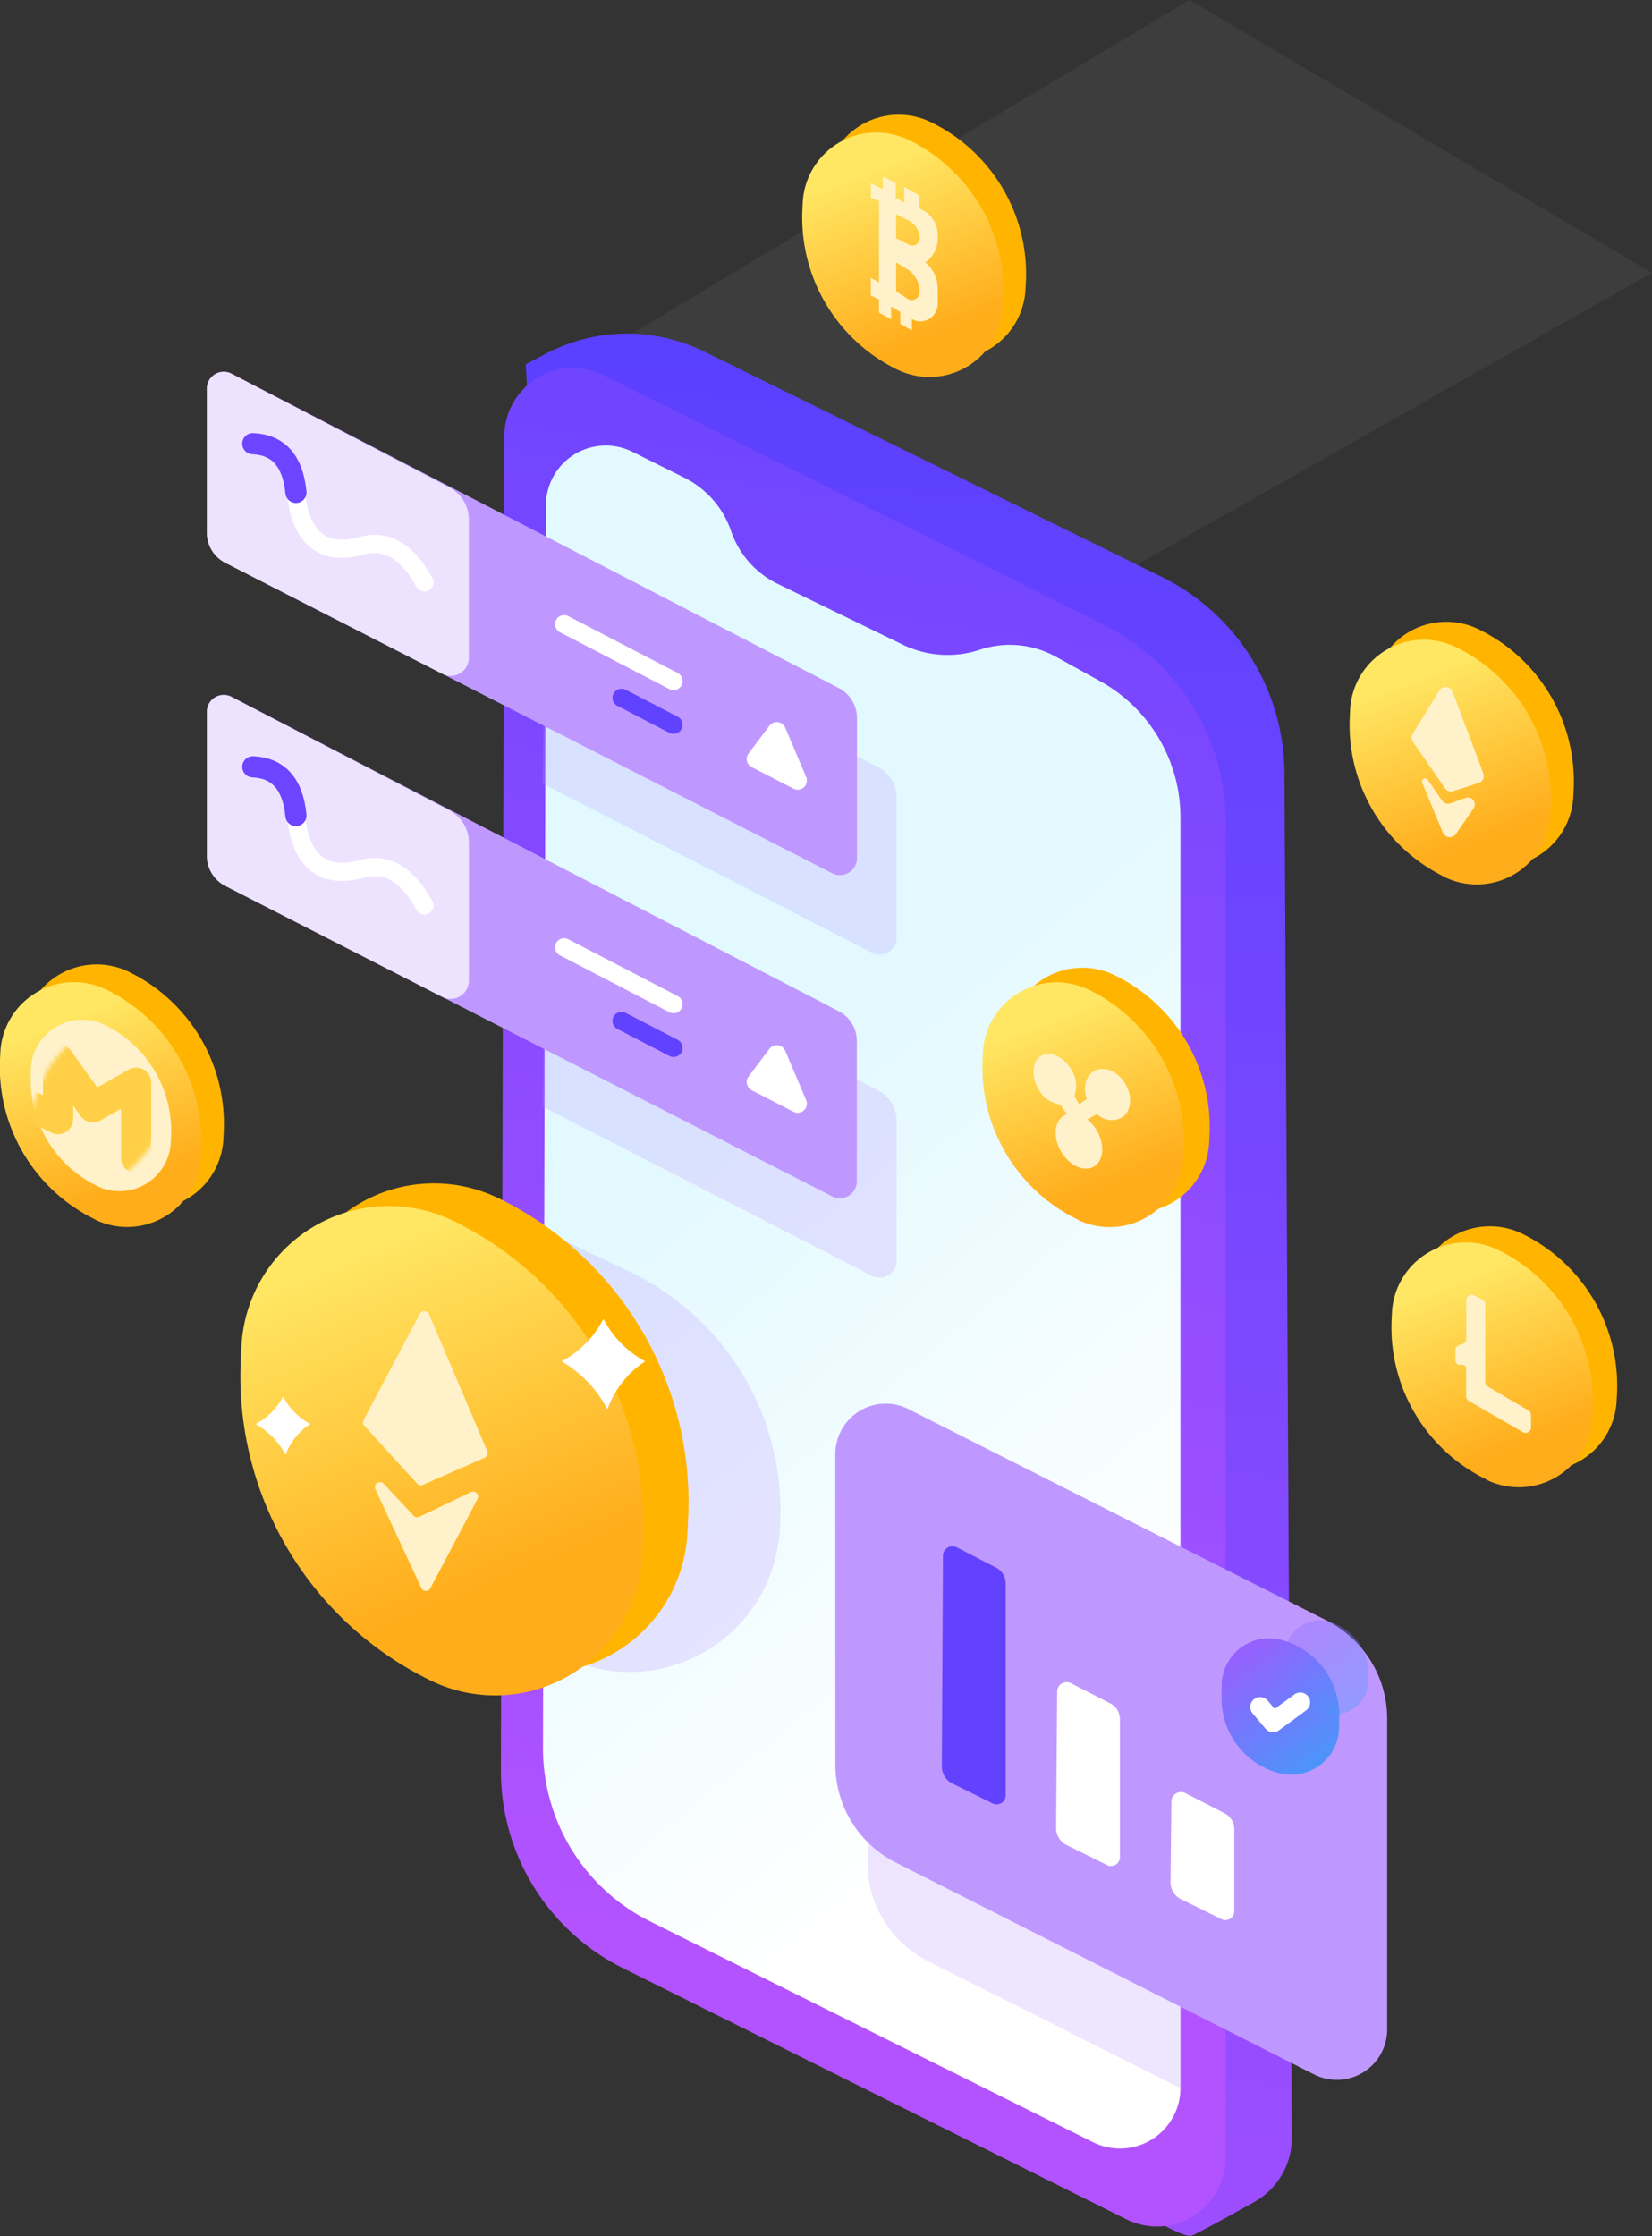 <svg xmlns="http://www.w3.org/2000/svg" xmlns:xlink="http://www.w3.org/1999/xlink" viewBox="0 0 360.85 488.3"><rect x="0" y="0" width="360.85" height="488.3" fill="#333333" stroke="none"/><defs><style>.cls-1,.cls-2,.cls-22{fill:#fff;}.cls-10,.cls-13,.cls-14,.cls-15,.cls-16,.cls-17,.cls-18,.cls-19,.cls-2,.cls-21,.cls-22,.cls-27,.cls-28,.cls-4,.cls-5,.cls-6,.cls-7,.cls-8,.cls-9{fill-rule:evenodd;}.cls-3{mask:url(#mask);}.cls-4{fill:#f5f6f8;fill-opacity:0.05;}.cls-5{fill:#ffb500;}.cls-6{fill:url(#linear-gradient);}.cls-7{fill:#fff2ca;}.cls-8{fill:url(#linear-gradient-2);}.cls-9{fill:url(#linear-gradient-3);}.cls-10{fill:url(#linear-gradient-4);}.cls-11{mask:url(#mask-3);}.cls-12,.cls-20,.cls-23,.cls-24,.cls-25,.cls-26{fill:none;stroke-linecap:round;}.cls-12{stroke:#ffd047;stroke-width:6.6px;}.cls-12,.cls-20,.cls-25,.cls-26{stroke-linejoin:round;}.cls-13{fill:url(#linear-gradient-5);}.cls-14{fill:url(#linear-gradient-6);}.cls-15{fill:url(#linear-gradient-7);}.cls-16,.cls-17{fill:#bf98ff;}.cls-16{opacity:0.25;}.cls-16,.cls-19,.cls-22{isolation:isolate;}.cls-18{fill:url(#linear-gradient-8);}.cls-19{opacity:0.35;fill:url(#linear-gradient-9);}.cls-20,.cls-23,.cls-25{stroke:#fff;}.cls-20{stroke-width:4.32px;}.cls-21{fill:#6342ff;}.cls-22{opacity:0.73;}.cls-23,.cls-24,.cls-25{stroke-width:3.96px;}.cls-24{stroke:#6142ff;}.cls-26{stroke:#6d44ff;stroke-width:4.62px;}.cls-27{fill:url(#linear-gradient-10);}.cls-28{fill:url(#linear-gradient-11);}</style><mask id="mask" x="-872.15" y="-202" width="1440" height="1027" maskUnits="userSpaceOnUse"><g id="mask-2"><rect id="path-1" class="cls-1" x="-872.15" y="-202" width="1440" height="1027"/></g></mask><linearGradient id="linear-gradient" x1="-1195.4" y1="691.21" x2="-1195.63" y2="690.5" gradientTransform="translate(-52301.64 37216.57) rotate(180) scale(44.02 53.44)" gradientUnits="userSpaceOnUse"><stop offset="0" stop-color="#ffe764"/><stop offset="1" stop-color="#ffad1b"/></linearGradient><linearGradient id="linear-gradient-2" x1="-1195.4" y1="691.21" x2="-1195.63" y2="690.5" gradientTransform="translate(-52310.78 37084.96) rotate(180) scale(44.02 53.44)" xlink:href="#linear-gradient"/><linearGradient id="linear-gradient-3" x1="-1195.4" y1="691.21" x2="-1195.63" y2="690.5" gradientTransform="translate(-52430.39 36974.17) rotate(180) scale(44.02 53.44)" xlink:href="#linear-gradient"/><linearGradient id="linear-gradient-4" x1="-1195.4" y1="691.21" x2="-1195.63" y2="690.5" gradientTransform="translate(-52605.57 37159.76) rotate(180) scale(44.02 53.44)" xlink:href="#linear-gradient"/><mask id="mask-3" x="3.99" y="222.72" width="34.04" height="37.44" maskUnits="userSpaceOnUse"><g id="mask-18"><path id="path-17" class="cls-2" d="M22.93,259a25.85,25.85,0,0,0,14.48-24.5l0-1.11a11.24,11.24,0,0,0-11.78-10.68,11,11,0,0,0-4.37,1.12A25.79,25.79,0,0,0,6.72,248.33l0,1.15A11.25,11.25,0,0,0,22.93,259Z"/></g></mask><linearGradient id="linear-gradient-5" x1="-1186.41" y1="690.96" x2="-1186.46" y2="688.38" gradientTransform="matrix(167.3, 0, 0, -415.45, 198687.59, 286600.34)" gradientUnits="userSpaceOnUse"><stop offset="0" stop-color="#022eff"/><stop offset="1" stop-color="#b253ff"/></linearGradient><linearGradient id="linear-gradient-6" x1="-1186.24" y1="690.97" x2="-1186.36" y2="688.82" gradientTransform="matrix(158.33, 0, 0, -405.87, 188022.05, 279999.59)" xlink:href="#linear-gradient-5"/><linearGradient id="linear-gradient-7" x1="-1185.96" y1="688.88" x2="-1186.11" y2="689.37" gradientTransform="matrix(139.24, 0, 0, -371.95, 165338.66, 256629.7)" gradientUnits="userSpaceOnUse"><stop offset="0" stop-color="#fff"/><stop offset="1" stop-color="#e2f9ff"/></linearGradient><linearGradient id="linear-gradient-8" x1="-1201.02" y1="691.26" x2="-1201.83" y2="689.27" gradientTransform="translate(-25895.29 26357.84) rotate(170) scale(25.21 30.48)" gradientUnits="userSpaceOnUse"><stop offset="0" stop-color="#b54bff"/><stop offset="1" stop-color="#18b9f8"/></linearGradient><linearGradient id="linear-gradient-9" x1="-1206.25" y1="691.88" x2="-1207.13" y2="689.89" gradientTransform="matrix(-17.7, 3.12, -3.65, -20.72, -18547.31, 18444.73)" xlink:href="#linear-gradient-8"/><linearGradient id="linear-gradient-10" x1="-1191.8" y1="690.28" x2="-1192.04" y2="689.57" gradientTransform="translate(-104841.95 74054.48) rotate(180) scale(88.04 106.89)" xlink:href="#linear-gradient"/><linearGradient id="linear-gradient-11" x1="-1195.4" y1="691.21" x2="-1195.63" y2="690.5" gradientTransform="translate(-52390.99 37159.76) rotate(180) scale(44.02 53.44)" xlink:href="#linear-gradient"/></defs><title>Asset 1</title><g id="Layer_2" data-name="Layer 2"><g id="Layer_1-2" data-name="Layer 1"><g id="Artboard"><g id="Group-30"><g class="cls-3"><g id="Group-29"><polygon id="Path-19-Copy-3" class="cls-4" points="218.91 140 120.85 83.1 259.81 0 360.85 59.57 218.91 140"/></g></g><g class="cls-3"><g id="Group-28"><g id="Group-15"><path id="Path-110-Copy-17" class="cls-5" d="M330,319.59a37,37,0,0,1-20.73-35l.07-1.47a16.1,16.1,0,0,1,16.88-15.3,15.91,15.91,0,0,1,6.24,1.59,36.88,36.88,0,0,1,20.74,35l-.08,1.54A16.1,16.1,0,0,1,330,319.59Z"/><path id="Path-110-Copy-14" class="cls-6" d="M324.71,323.11a36.94,36.94,0,0,1-20.73-35l.07-1.46a16.11,16.11,0,0,1,23.13-13.71,36.85,36.85,0,0,1,20.73,35l-.07,1.54a16.09,16.09,0,0,1-23.13,13.68Z"/><path id="Path-136-Copy" class="cls-7" d="M320.27,283.91v8.51a1.18,1.18,0,0,1-.82,1.12l-.72.22a1.18,1.18,0,0,0-.82,1.12v2.24a.93.93,0,0,0,.93.93,1.09,1.09,0,0,0,.25,0,.93.93,0,0,1,1.15.64,1.07,1.07,0,0,1,0,.25v6a1.18,1.18,0,0,0,.59,1l11.83,6.83a1.17,1.17,0,0,0,1.6-.43,1.21,1.21,0,0,0,.16-.58V309a1.17,1.17,0,0,0-.59-1L325,302.82a1.18,1.18,0,0,1-.58-1v-17a1.16,1.16,0,0,0-.65-1.05l-1.82-.9a1.18,1.18,0,0,0-1.57.54A1.32,1.32,0,0,0,320.27,283.91Z"/></g><g id="Group-16"><path id="Path-110-Copy-18" class="cls-5" d="M320.49,187.63a36.94,36.94,0,0,1-20.73-35l.07-1.47A16.11,16.11,0,0,1,323,137.43a36.89,36.89,0,0,1,20.73,35l-.07,1.53a16.11,16.11,0,0,1-23.13,13.69Z"/><path id="Path-110-Copy-13" class="cls-8" d="M315.57,191.51a36.93,36.93,0,0,1-20.73-35l.07-1.47A16.1,16.1,0,0,1,318,141.31a36.88,36.88,0,0,1,20.74,35l-.08,1.53a16.1,16.1,0,0,1-23.12,13.69Z"/><g id="Group-13"><path id="Path-133" class="cls-7" d="M308.61,160.2l5.77-9.42a1.62,1.62,0,0,1,2.9.28L324,168.87A1.62,1.62,0,0,1,323,171l-.07,0-5.48,1.77a1.61,1.61,0,0,1-1.83-.62l-7-10.17A1.63,1.63,0,0,1,308.61,160.2Z"/><path id="Path-134-Copy" class="cls-7" d="M311.87,170.28l3.1,4.52a1.63,1.63,0,0,0,1.88.62l3.27-1.17a1.52,1.52,0,0,1,1.94.92,1.54,1.54,0,0,1-.19,1.38L318,182.14a1.61,1.61,0,0,1-2.25.41,1.55,1.55,0,0,1-.58-.71l-4.52-10.9a.7.7,0,0,1,1.22-.66Z"/></g></g><g id="Group-16-Copy-2"><path class="cls-5" d="M200.89,76.84a36.93,36.93,0,0,1-20.73-35l.07-1.47a16.1,16.1,0,0,1,23.12-13.7,36.88,36.88,0,0,1,20.74,35L224,63.16a16.08,16.08,0,0,1-23.12,13.68Z"/><path class="cls-9" d="M196,80.72a36.94,36.94,0,0,1-20.73-35l.07-1.47a16.11,16.11,0,0,1,23.13-13.7,36.87,36.87,0,0,1,20.73,35L219.09,67A16.09,16.09,0,0,1,196,80.72Z"/><g id="Group-54"><path class="cls-7" d="M192.83,38.58l2.83,1.4v3.2l1.86,1.13v-3.5l3.3,1.91v2.91l.12,0a6,6,0,0,1,3.89,5.62h0v.85a6.33,6.33,0,0,1-2.72,5.2h0l.22.18a7.26,7.26,0,0,1,2.5,5.48h0v3.41a3.69,3.69,0,0,1-.48,1.84,3.79,3.79,0,0,1-5.16,1.48h0v2.46l-2.53-1.42V68.15l-2-1.22v2.8L192,68.26V65.4l-1.79-.88V60.65L192,61.7V43.9l-1.79-.72V40l2.61,1.28Zm2.91,18.73v6.28l2.45,1.64a1.73,1.73,0,0,0,2.4-.47,1.75,1.75,0,0,0,.29-1,5.85,5.85,0,0,0-2.74-5Zm0-10.54V52l2.8,1.46a1.6,1.6,0,0,0,2.16-.68,1.59,1.59,0,0,0,.18-.74,4.31,4.31,0,0,0-2.34-3.84Z"/></g></g><g id="Group-16-Copy"><path class="cls-5" d="M25.7,262.43A36.94,36.94,0,0,1,5,227.4L5,225.93a16.13,16.13,0,0,1,23.13-13.71,36.9,36.9,0,0,1,20.73,35l-.07,1.53A16.11,16.11,0,0,1,25.7,262.43Z"/><path class="cls-10" d="M20.78,266.31A37,37,0,0,1,0,231.28l.08-1.47a16.1,16.1,0,0,1,23.12-13.7,36.87,36.87,0,0,1,20.74,35l-.08,1.53a16.1,16.1,0,0,1-23.12,13.69Z"/><g id="Group-18"><g id="Path-110-Copy-19"><path class="cls-7" d="M21.21,259a25.84,25.84,0,0,1-14.49-24.5l0-1.11a11.25,11.25,0,0,1,11.79-10.68,11.13,11.13,0,0,1,4.37,1.12,25.82,25.82,0,0,1,14.49,24.47l-.06,1.15a11.22,11.22,0,0,1-11.77,10.67A11,11,0,0,1,21.21,259Z"/></g><g class="cls-11"><polyline id="Path-136" class="cls-12" points="7.29 241.81 12.69 244.39 12.69 231.22 20.31 241.81 29.73 236.46 29.73 252.88 34.73 255.22"/></g></g></g><g id="Group"><path id="Path-129-Copy" class="cls-13" d="M153.79,76.76l100,49.24a48,48,0,0,1,26.78,42.8l1.6,298.05a16,16,0,0,1-8.16,14q-9.44,5.31-13.55,7.33-5.26,2.6-107.64-72.49A48,48,0,0,1,133.26,380L114.83,79.56h0l4.51-2.36A38,38,0,0,1,153.79,76.76Z"/><path id="Path-129" class="cls-14" d="M131.8,81.92l109.33,54.53a48,48,0,0,1,26.58,43V471.21A15,15,0,0,1,246,484.64L136,429.77a48,48,0,0,1-26.58-43.08l.73-291.38A15,15,0,0,1,131.8,81.92Z"/><path id="Path-129-Copy-2" class="cls-15" d="M138.15,98.67l11.39,5.68A20.38,20.38,0,0,1,159.7,116a20,20,0,0,0,10.2,11.52l27.31,13.27a22.42,22.42,0,0,0,16.83,1.1,20.76,20.76,0,0,1,16.6,1.53l9.62,5.31a34,34,0,0,1,17.59,29.8V456a13.21,13.21,0,0,1-19.09,11.82L142,419.6a42.24,42.24,0,0,1-23.39-37.9l.64-271.37a13.07,13.07,0,0,1,18.9-11.66Z"/><path id="Path-77-Copy-8" class="cls-16" d="M191.87,238.17l-72.73-38h0l-.59,41.52,71.91,36.91a3.7,3.7,0,0,0,5.39-3.29V244.73A7.41,7.41,0,0,0,191.87,238.17Z"/><path class="cls-16" d="M191.87,167.61l-72.73-38h0l-.59,41.51,71.91,36.91a3.7,3.7,0,0,0,5.39-3.29V174.16A7.4,7.4,0,0,0,191.87,167.61Z"/></g><g id="Group-3"><path id="Path-110-Copy-9" class="cls-16" d="M257.85,456l-55.12-27.71a24,24,0,0,1-13.22-21.44V338.65a11,11,0,0,1,15.93-9.83l39.16,19.61a24,24,0,0,1,13.25,21.46V456Z"/><path id="Path-110-Copy-8" class="cls-17" d="M287,453l-91.38-46.28a24,24,0,0,1-13.15-21.41V317.56a11,11,0,0,1,16-9.82l91.36,46.17A24,24,0,0,1,303,375.33v67.81A11,11,0,0,1,287,453Z"/><g id="Group-29-Copy-4"><path id="Path-77-Copy-15" class="cls-18" d="M279.93,358.14A10.37,10.37,0,0,0,266.84,368l0,2.66a16.84,16.84,0,0,0,12.56,16.57,10.45,10.45,0,0,0,12.75-7.45,10.94,10.94,0,0,0,.34-2.41l.05-2.43A17,17,0,0,0,279.93,358.14Z"/><path id="Path-77-Copy-16" class="cls-19" d="M290.07,354.1a7.56,7.56,0,0,0-9.19,5.47,7.32,7.32,0,0,0-.24,1.68l0,1.3a11.75,11.75,0,0,0,8.91,11.67,7.61,7.61,0,0,0,9.2-5.55,7.8,7.8,0,0,0,.22-1.6l0-1.14A11.82,11.82,0,0,0,290.07,354.1Z"/><polyline id="Path-88" class="cls-20" points="275.25 372.77 278.09 376.13 284.01 371.78"/></g><g id="Group-30-Copy-2"><path id="Path-77-Copy-10" class="cls-2" d="M267.5,396l-8.59-4.42a2.09,2.09,0,0,0-2.8.9,2,2,0,0,0-.23.92l-.2,17.59a4.15,4.15,0,0,0,2.31,3.77l8.82,4.35a1.94,1.94,0,0,0,2.59-.88,2,2,0,0,0,.2-.86V399.4A3.89,3.89,0,0,0,267.5,396Z"/><path id="Path-77-Copy-11" class="cls-2" d="M242.52,372l-8.58-4.42a2.08,2.08,0,0,0-2.79.9,2,2,0,0,0-.23.93l-.23,29.78a4.15,4.15,0,0,0,2.32,3.75l8.82,4.36a1.94,1.94,0,0,0,2.8-1.74V375.42A3.87,3.87,0,0,0,242.52,372Z"/><path id="Path-77-Copy-12" class="cls-21" d="M217.55,342.32,209,337.91a2.08,2.08,0,0,0-2.8.9,2,2,0,0,0-.23.94l-.24,46a4.15,4.15,0,0,0,2.31,3.75l8.83,4.36a2,2,0,0,0,2.6-.88,2,2,0,0,0,.2-.86V345.77A3.89,3.89,0,0,0,217.55,342.32Z"/></g></g><g id="Group-8-Copy-3"><path id="Path-77-Copy-2" class="cls-17" d="M183.19,150.24,50.58,81.6a3.69,3.69,0,0,0-5.4,3.28v31.43a7.4,7.4,0,0,0,4,6.58l132.6,67.81a3.69,3.69,0,0,0,5-1.61,3.63,3.63,0,0,0,.41-1.68v-30.6A7.39,7.39,0,0,0,183.19,150.24Z"/><path id="Path-146" class="cls-2" d="M164.19,167.52l9.15,4.72a2,2,0,0,0,2.69-.87,2,2,0,0,0,.06-1.69l-4.57-10.78a2,2,0,0,0-3.44-.42l-4.57,6.06a2,2,0,0,0,.39,2.8A1.41,1.41,0,0,0,164.19,167.52Z"/><path id="Path-77-Copy-3" class="cls-22" d="M98.2,106.47,50.59,81.62a3.71,3.71,0,0,0-5,1.57,3.79,3.79,0,0,0-.42,1.71v31.41a7.4,7.4,0,0,0,4,6.58l47.48,24.28a4,4,0,0,0,5.33-1.72,4,4,0,0,0,.43-1.8V113.49A7.93,7.93,0,0,0,98.2,106.47Z"/><g id="Group-4"><line id="Path-78" class="cls-23" x1="147.12" y1="148.73" x2="123.22" y2="136.31"/><line id="Path-78-Copy" class="cls-24" x1="147.12" y1="158.28" x2="135.76" y2="152.38"/></g><path id="Path-79" class="cls-25" d="M92.7,127.19q-5.58-10.26-13.73-8c-8.16,2.27-13.31-1.39-14.33-11.66q-1-10.28-9.42-10.65"/><path id="Path-79-Copy" class="cls-26" d="M64.64,107.54q-1-10.28-9.42-10.65"/></g><g id="Group-8-Copy-4"><path class="cls-17" d="M183.19,220.81,50.58,152.16a3.69,3.69,0,0,0-5.4,3.28v31.43a7.41,7.41,0,0,0,4,6.59l132.6,67.81a3.7,3.7,0,0,0,5.38-3.29V227.37A7.38,7.38,0,0,0,183.19,220.81Z"/><path id="Path-146-Copy" class="cls-2" d="M164.19,238.09l9.15,4.71a2,2,0,0,0,2.75-2.56l-4.57-10.77a2,2,0,0,0-2.62-1.06,2,2,0,0,0-.82.63l-4.57,6.06a2,2,0,0,0,.39,2.81A2,2,0,0,0,164.19,238.09Z"/><path class="cls-22" d="M98.2,177,50.59,152.19a3.7,3.7,0,0,0-5.41,3.28v31.4a7.41,7.41,0,0,0,4,6.59l47.48,24.28a4,4,0,0,0,5.76-3.53V184.06A7.92,7.92,0,0,0,98.2,177Z"/><line class="cls-23" x1="147.12" y1="219.29" x2="123.22" y2="206.87"/><line class="cls-24" x1="147.12" y1="228.85" x2="135.76" y2="222.95"/><path class="cls-25" d="M92.7,197.75q-5.58-10.26-13.73-8c-8.16,2.27-13.31-1.38-14.33-11.66q-1-10.28-9.42-10.64"/><path class="cls-26" d="M64.64,178.1q-1-10.28-9.42-10.64"/></g><g id="Group-25"><path id="Path-110-Copy-11" class="cls-16" d="M127.76,363.65l-26.19-8.12h0l5-92.55,30.94,14.73a57.83,57.83,0,0,1,32.71,57.66,32.85,32.85,0,0,1-42.44,28.28Z"/><g id="Group-11"><g id="Group-10"><path id="Path-110-Copy-12" class="cls-5" d="M103.92,362.08A73.87,73.87,0,0,1,62.45,292l.14-2.94a32.23,32.23,0,0,1,46.25-27.41,73.75,73.75,0,0,1,41.47,70l-.15,3.07a32.19,32.19,0,0,1-46.24,27.37Z"/><path id="Path-110-Copy-10" class="cls-27" d="M94.07,367A73.87,73.87,0,0,1,52.6,297l.14-2.94A32.23,32.23,0,0,1,99,266.61a73.75,73.75,0,0,1,41.47,70l-.15,3.07A32.19,32.19,0,0,1,94.07,367Z"/></g><g id="Group-12"><path id="Path-132" class="cls-2" d="M131.82,288l-.35.63a21.44,21.44,0,0,1-8.79,8.66h0a26.27,26.27,0,0,1,9.7,9.93l.3.54h0l.25-.62a20.77,20.77,0,0,1,8-9.85h0a22,22,0,0,1-8.73-8.55l-.42-.74Z"/><path id="Path-132-Copy" class="cls-2" d="M61.82,305l-.21.37a14,14,0,0,1-5.77,5.6h0a17.14,17.14,0,0,1,6.37,6.42l.17.31h0l.14-.36a13.54,13.54,0,0,1,5.28-6.37h0a14.38,14.38,0,0,1-5.73-5.53l-.25-.44Z"/></g><g id="Group-9"><path id="Path-130" class="cls-7" d="M91.72,286.89,79.42,310.1a1.09,1.09,0,0,0,.16,1.26L91.12,324a1.09,1.09,0,0,0,1.25.27l13.5-5.94a1.1,1.1,0,0,0,.57-1.44L93.71,287a1.12,1.12,0,0,0-1.45-.59A1.14,1.14,0,0,0,91.72,286.89Z"/><path id="Path-131" class="cls-7" d="M83.77,324l6.56,7a1.11,1.11,0,0,0,1.28.24l11.26-5.39a1.09,1.09,0,0,1,1.44,1.5L94,346.85a1.09,1.09,0,0,1-1.48.46,1.08,1.08,0,0,1-.48-.51L82,325.23a1.1,1.1,0,0,1,1.8-1.21Z"/></g></g></g><g id="Group-14"><path id="Path-110-Copy-16" class="cls-5" d="M241,263.13a36.93,36.93,0,0,1-20.73-35l.07-1.47a16.1,16.1,0,0,1,23.12-13.7,36.88,36.88,0,0,1,20.74,35l-.08,1.54A16.08,16.08,0,0,1,241,263.13Z"/><path id="Path-110-Copy-15" class="cls-28" d="M235.36,266.31a36.94,36.94,0,0,1-20.73-35l.07-1.47a16.11,16.11,0,0,1,23.13-13.7,36.88,36.88,0,0,1,20.73,35l-.07,1.53a16.11,16.11,0,0,1-23.13,13.69Z"/><g id="Group-53-Copy"><path class="cls-7" d="M227.44,230.57c2-1.15,4.94.22,6.58,3.05a6.49,6.49,0,0,1,.65,5.75l1.06,1.77L237.4,240c-.87-2.48-.29-5,1.56-6.09,2.17-1.25,5.26,0,6.9,2.87s1.21,6.13-1,7.38a4.64,4.64,0,0,1-5.23-.87l-2.13,1.17a8.65,8.65,0,0,1,2.11,2.46c1.79,3.09,1.48,6.61-.69,7.85s-5.38-.24-7.17-3.33-1.48-6.6.69-7.85a2.92,2.92,0,0,1,.63-.27l-1.52-2.11a6.46,6.46,0,0,1-4.78-3.45C225.17,234.93,225.46,231.71,227.44,230.57Z"/></g></g></g></g></g></g></g></g></svg>
